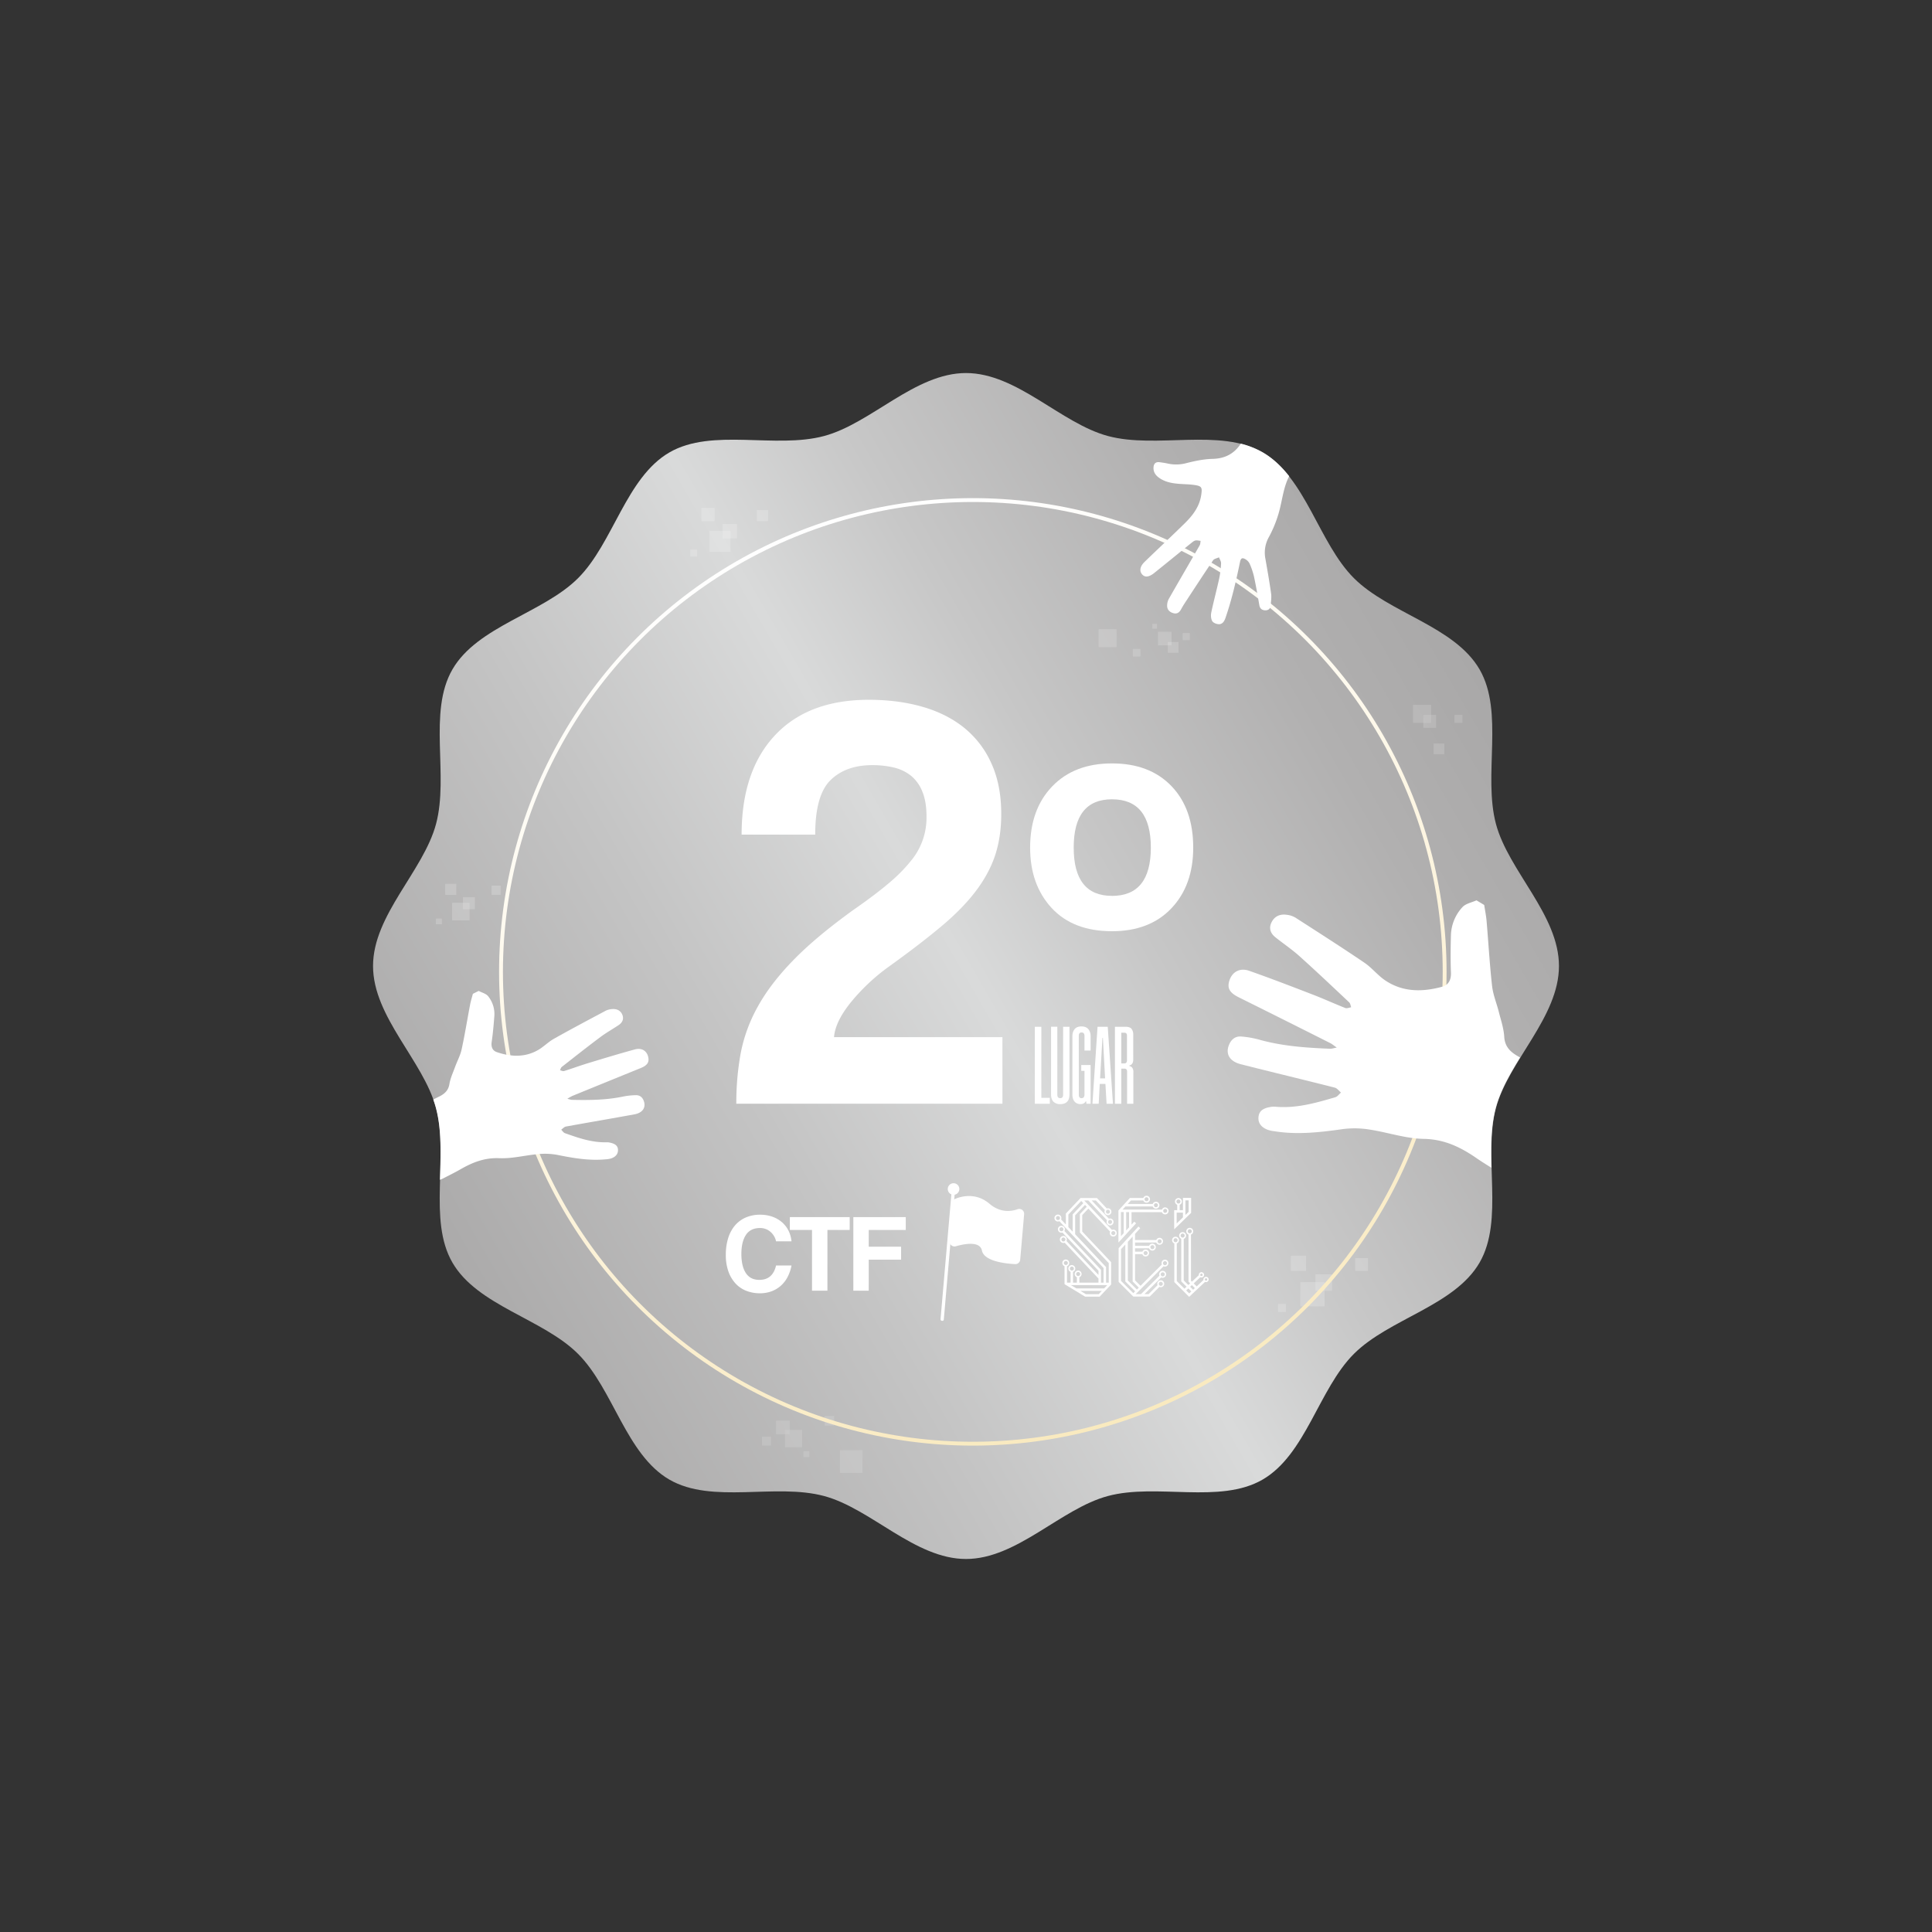 <svg id="Layer_1" data-name="Layer 1" xmlns="http://www.w3.org/2000/svg" xmlns:xlink="http://www.w3.org/1999/xlink" viewBox="0 0 2000 2000"><rect x="0" y="0" width="2000" height="2000" fill="#333333" stroke="none"/><defs><style>.cls-1{fill:#fff;}.cls-2{fill:url(#linear-gradient);}.cls-3{opacity:0.17;}.cls-4{clip-path:url(#clip-path);}.cls-5{clip-path:url(#clip-path-2);}.cls-6{clip-path:url(#clip-path-3);}.cls-7{clip-path:url(#clip-path-4);}.cls-8{opacity:0.26;}.cls-9{opacity:0.5;}.cls-10{opacity:0.47;}.cls-11{opacity:0.3;}.cls-12{opacity:0.62;}.cls-13{clip-path:url(#clip-path-5);}.cls-14{clip-path:url(#clip-path-6);}.cls-15{clip-path:url(#clip-path-7);}.cls-16{clip-path:url(#clip-path-8);}.cls-17{clip-path:url(#clip-path-9);}.cls-18{clip-path:url(#clip-path-10);}.cls-19{clip-path:url(#clip-path-11);}.cls-20{clip-path:url(#clip-path-12);}.cls-21{clip-path:url(#clip-path-13);}.cls-22{clip-path:url(#clip-path-14);}.cls-23{opacity:0.64;}.cls-24{clip-path:url(#clip-path-15);}.cls-25{clip-path:url(#clip-path-16);}.cls-26{clip-path:url(#clip-path-17);}.cls-27{clip-path:url(#clip-path-18);}.cls-28{clip-path:url(#clip-path-19);}.cls-29{fill:none;stroke-miterlimit:10;stroke-width:4px;stroke:url(#linear-gradient-2);}</style><linearGradient id="linear-gradient" x1="468.32" y1="1306.96" x2="1531.68" y2="693.04" gradientUnits="userSpaceOnUse"><stop offset="0" stop-color="#abaaaa"/><stop offset="0.29" stop-color="#c4c4c4"/><stop offset="0.5" stop-color="#d9dada"/><stop offset="0.64" stop-color="#c7c7c7"/><stop offset="0.86" stop-color="#b1b0b0"/><stop offset="1" stop-color="#a9a8a8"/></linearGradient><clipPath id="clip-path"><rect id="SVGID" class="cls-1" x="1137.4" y="651.48" width="18.31" height="18.31"/></clipPath><clipPath id="clip-path-2"><rect id="SVGID-2" data-name="SVGID" class="cls-1" x="1172.77" y="671.82" width="7.64" height="7.65"/></clipPath><clipPath id="clip-path-3"><rect id="SVGID-3" data-name="SVGID" class="cls-1" x="1209.05" y="664.71" width="10.94" height="10.93"/></clipPath><clipPath id="clip-path-4"><rect id="SVGID-4" data-name="SVGID" class="cls-1" x="1193.01" y="646.01" width="4.67" height="4.67"/></clipPath><clipPath id="clip-path-5"><rect id="SVGID-5" data-name="SVGID" class="cls-1" x="1346.22" y="1327.33" width="24.9" height="24.9"/></clipPath><clipPath id="clip-path-6"><rect id="SVGID-6" data-name="SVGID" class="cls-1" x="1361.89" y="1319.26" width="16.87" height="16.87"/></clipPath><clipPath id="clip-path-7"><rect id="SVGID-7" data-name="SVGID" class="cls-1" x="1336.44" y="1299.95" width="15.55" height="15.56"/></clipPath><clipPath id="clip-path-8"><rect id="SVGID-8" data-name="SVGID" class="cls-1" x="1323.11" y="1349.95" width="8.05" height="8.05"/></clipPath><clipPath id="clip-path-9"><rect id="SVGID-9" data-name="SVGID" class="cls-1" x="1403.02" y="1302.43" width="13.07" height="13.07"/></clipPath><clipPath id="clip-path-10"><rect id="SVGID-10" data-name="SVGID" class="cls-1" x="468.07" y="934.75" width="17.9" height="17.9"/></clipPath><clipPath id="clip-path-11"><rect id="SVGID-11" data-name="SVGID" class="cls-1" x="479.34" y="928.95" width="12.13" height="12.13"/></clipPath><clipPath id="clip-path-12"><rect id="SVGID-12" data-name="SVGID" class="cls-1" x="461.04" y="915.07" width="11.18" height="11.18"/></clipPath><clipPath id="clip-path-13"><rect id="SVGID-13" data-name="SVGID" class="cls-1" x="451.46" y="951.01" width="5.79" height="5.79"/></clipPath><clipPath id="clip-path-14"><rect id="SVGID-14" data-name="SVGID" class="cls-1" x="508.9" y="916.85" width="9.4" height="9.4"/></clipPath><clipPath id="clip-path-15"><rect id="SVGID-15" data-name="SVGID" class="cls-1" x="734.63" y="549.57" width="21.49" height="21.49"/></clipPath><clipPath id="clip-path-16"><rect id="SVGID-16" data-name="SVGID" class="cls-1" x="748.17" y="542.61" width="14.56" height="14.57"/></clipPath><clipPath id="clip-path-17"><rect id="SVGID-17" data-name="SVGID" class="cls-1" x="726.19" y="525.94" width="13.42" height="13.43"/></clipPath><clipPath id="clip-path-18"><rect id="SVGID-18" data-name="SVGID" class="cls-1" x="714.69" y="569.1" width="6.95" height="6.95"/></clipPath><clipPath id="clip-path-19"><rect id="SVGID-19" data-name="SVGID" class="cls-1" x="783.66" y="528.08" width="11.28" height="11.29"/></clipPath><linearGradient id="linear-gradient-2" x1="1128.73" y1="529.36" x2="2109.56" y2="529.36" gradientTransform="matrix(-0.31, -0.95, 0.95, -0.31, 1009.78, 2709.56)" gradientUnits="userSpaceOnUse"><stop offset="0" stop-color="#f9eabf"/><stop offset="0.09" stop-color="#faecc6"/><stop offset="0.69" stop-color="#fefaef"/><stop offset="1" stop-color="#fff"/></linearGradient></defs><title>2_CTF</title><path class="cls-2" d="M1613.83,1000c0,52.9-52.17,98.23-65.21,147-13.5,50.48,8.62,115.75-16.95,160-25.94,44.83-93.77,58.16-130.15,94.55s-49.72,104.21-94.55,130.15c-44.2,25.57-109.47,3.45-160,16.95-48.79,13-94.12,65.21-147,65.21s-98.23-52.17-147-65.21c-50.48-13.5-115.75,8.62-160-16.95-44.83-25.94-58.16-93.77-94.55-130.15S494.27,1351.8,468.33,1307c-25.57-44.2-3.45-109.47-16.95-160-13-48.79-65.21-94.12-65.21-147s52.17-98.23,65.21-147c13.5-50.48-8.62-115.75,16.95-160,25.94-44.83,93.77-58.16,130.15-94.55S648.2,494.27,693,468.33c44.2-25.57,109.47-3.45,160-16.95,48.79-13,94.12-65.21,147-65.21s98.23,52.17,147,65.21c50.48,13.5,115.75-8.62,160,16.95,44.83,25.94,58.16,93.77,94.55,130.15S1505.73,648.2,1531.67,693c25.57,44.2,3.45,109.47,16.95,160C1561.66,901.77,1613.83,947.1,1613.83,1000Z"/><g class="cls-3"><rect id="SVGID-20" data-name="SVGID" class="cls-1" x="1137.4" y="651.48" width="18.31" height="18.31"/><g class="cls-4"><rect class="cls-1" x="1137.4" y="651.48" width="18.31" height="18.31"/></g></g><g class="cls-3"><rect id="SVGID-21" data-name="SVGID" class="cls-1" x="1172.77" y="671.82" width="7.64" height="7.65"/><g class="cls-5"><rect class="cls-1" x="1172.77" y="671.82" width="7.65" height="7.65"/></g></g><g class="cls-3"><rect class="cls-1" x="1198.88" y="654.15" width="13.89" height="13.89"/><rect id="SVGID-22" data-name="SVGID" class="cls-1" x="1198.88" y="654.15" width="13.89" height="13.89"/></g><g class="cls-3"><rect id="SVGID-23" data-name="SVGID" class="cls-1" x="1209.05" y="664.71" width="10.94" height="10.93"/><g class="cls-6"><rect class="cls-1" x="1209.05" y="664.71" width="10.93" height="10.93"/></g></g><g class="cls-3"><rect class="cls-1" x="1224.44" y="655.5" width="7.08" height="7.08"/><rect id="SVGID-24" data-name="SVGID" class="cls-1" x="1224.44" y="655.5" width="7.08" height="7.08"/></g><g class="cls-3"><rect id="SVGID-25" data-name="SVGID" class="cls-1" x="1193.01" y="646.01" width="4.67" height="4.67"/><g class="cls-7"><rect class="cls-1" x="1193.01" y="646.01" width="4.67" height="4.67"/></g></g><g class="cls-8"><g class="cls-9"><rect class="cls-1" x="869.54" y="1501.37" width="23.2" height="23.2"/><rect id="SVGID-26" data-name="SVGID" class="cls-1" x="869.54" y="1501.37" width="23.2" height="23.2"/></g><g class="cls-9"><rect class="cls-1" x="853.73" y="1465.9" width="9.69" height="9.69"/><rect id="SVGID-27" data-name="SVGID" class="cls-1" x="853.73" y="1465.9" width="9.69" height="9.69"/></g><g class="cls-9"><rect class="cls-1" x="812.71" y="1480.38" width="17.6" height="17.6"/><rect id="SVGID-28" data-name="SVGID" class="cls-1" x="812.71" y="1480.38" width="17.6" height="17.6"/></g><g class="cls-9"><rect class="cls-1" x="803.57" y="1470.74" width="13.86" height="13.86"/><rect id="SVGID-29" data-name="SVGID" class="cls-1" x="803.57" y="1470.74" width="13.86" height="13.86"/></g><g class="cls-9"><rect class="cls-1" x="788.95" y="1487.31" width="8.97" height="8.97"/><rect id="SVGID-30" data-name="SVGID" class="cls-1" x="788.96" y="1487.31" width="8.97" height="8.97"/></g><g class="cls-9"><rect class="cls-1" x="831.84" y="1502.37" width="5.92" height="5.92"/><rect id="SVGID-31" data-name="SVGID" class="cls-1" x="831.84" y="1502.37" width="5.92" height="5.92"/></g></g><g class="cls-10"><g class="cls-11"><rect class="cls-1" x="1462.9" y="729.73" width="18.48" height="18.48"/><rect id="SVGID-32" data-name="SVGID" class="cls-1" x="1462.9" y="729.73" width="18.48" height="18.48"/></g><g class="cls-11"><rect class="cls-1" x="1473.51" y="740.23" width="13.05" height="13.05"/><rect id="SVGID-33" data-name="SVGID" class="cls-1" x="1473.51" y="740.23" width="13.05" height="13.05"/></g><g class="cls-11"><rect class="cls-1" x="1505.83" y="740.23" width="7.98" height="7.98"/><rect id="SVGID-34" data-name="SVGID" class="cls-1" x="1505.83" y="740.23" width="7.98" height="7.98"/></g><g class="cls-11"><rect class="cls-1" x="1484.2" y="769.77" width="10.87" height="10.87"/><rect id="SVGID-35" data-name="SVGID" class="cls-1" x="1484.2" y="769.77" width="10.87" height="10.87"/></g></g><g class="cls-12"><g class="cls-11"><rect id="SVGID-36" data-name="SVGID" class="cls-1" x="1346.22" y="1327.33" width="24.9" height="24.9"/><g class="cls-13"><rect class="cls-1" x="1346.22" y="1327.33" width="24.9" height="24.9"/></g></g><g class="cls-11"><rect id="SVGID-37" data-name="SVGID" class="cls-1" x="1361.89" y="1319.26" width="16.87" height="16.87"/><g class="cls-14"><rect class="cls-1" x="1361.89" y="1319.26" width="16.87" height="16.87"/></g></g><g class="cls-11"><rect id="SVGID-38" data-name="SVGID" class="cls-1" x="1336.44" y="1299.95" width="15.55" height="15.56"/><g class="cls-15"><rect class="cls-1" x="1336.44" y="1299.95" width="15.55" height="15.55"/></g></g><g class="cls-11"><rect id="SVGID-39" data-name="SVGID" class="cls-1" x="1323.11" y="1349.95" width="8.05" height="8.05"/><g class="cls-16"><rect class="cls-1" x="1323.11" y="1349.95" width="8.05" height="8.05"/></g></g><g class="cls-11"><rect id="SVGID-40" data-name="SVGID" class="cls-1" x="1403.02" y="1302.43" width="13.07" height="13.07"/><g class="cls-17"><rect class="cls-1" x="1403.01" y="1302.43" width="13.07" height="13.07"/></g></g></g><g class="cls-12"><g class="cls-11"><rect id="SVGID-41" data-name="SVGID" class="cls-1" x="468.07" y="934.75" width="17.9" height="17.9"/><g class="cls-18"><rect class="cls-1" x="468.07" y="934.75" width="17.9" height="17.9"/></g></g><g class="cls-11"><rect id="SVGID-42" data-name="SVGID" class="cls-1" x="479.34" y="928.95" width="12.13" height="12.13"/><g class="cls-19"><rect class="cls-1" x="479.34" y="928.95" width="12.13" height="12.13"/></g></g><g class="cls-11"><rect id="SVGID-43" data-name="SVGID" class="cls-1" x="461.04" y="915.07" width="11.18" height="11.18"/><g class="cls-20"><rect class="cls-1" x="461.04" y="915.07" width="11.18" height="11.18"/></g></g><g class="cls-11"><rect id="SVGID-44" data-name="SVGID" class="cls-1" x="451.46" y="951.01" width="5.79" height="5.79"/><g class="cls-21"><rect class="cls-1" x="451.46" y="951.01" width="5.79" height="5.79"/></g></g><g class="cls-11"><rect id="SVGID-45" data-name="SVGID" class="cls-1" x="508.9" y="916.85" width="9.4" height="9.4"/><g class="cls-22"><rect class="cls-1" x="508.89" y="916.85" width="9.4" height="9.4"/></g></g></g><g class="cls-23"><g class="cls-11"><rect id="SVGID-46" data-name="SVGID" class="cls-1" x="734.63" y="549.57" width="21.49" height="21.49"/><g class="cls-24"><rect class="cls-1" x="734.63" y="549.57" width="21.49" height="21.49"/></g></g><g class="cls-11"><rect id="SVGID-47" data-name="SVGID" class="cls-1" x="748.17" y="542.61" width="14.56" height="14.57"/><g class="cls-25"><rect class="cls-1" x="748.17" y="542.61" width="14.56" height="14.56"/></g></g><g class="cls-11"><rect id="SVGID-48" data-name="SVGID" class="cls-1" x="726.19" y="525.94" width="13.42" height="13.43"/><g class="cls-26"><rect class="cls-1" x="726.19" y="525.94" width="13.43" height="13.43"/></g></g><g class="cls-11"><rect id="SVGID-49" data-name="SVGID" class="cls-1" x="714.69" y="569.1" width="6.95" height="6.95"/><g class="cls-27"><rect class="cls-1" x="714.69" y="569.09" width="6.95" height="6.95"/></g></g><g class="cls-11"><rect id="SVGID-50" data-name="SVGID" class="cls-1" x="783.66" y="528.08" width="11.28" height="11.29"/><g class="cls-28"><rect class="cls-1" x="783.66" y="528.08" width="11.28" height="11.28"/></g></g></g><path class="cls-1" d="M762.23,1142.55a284.44,284.44,0,0,1,4.57-52.42A160.83,160.83,0,0,1,784.48,1042q13.1-23.77,36.87-48.15t62.79-52.42Q906.09,926.19,920.4,914a162.06,162.06,0,0,0,22.86-23.16,69.76,69.76,0,0,0,15.85-45.72q0-15.23-4.27-25.6A40.34,40.34,0,0,0,943,803a45.08,45.08,0,0,0-18-8.53A95.85,95.85,0,0,0,903,792.07q-27.42,0-43.27,15.55T843.91,864H767.72q0-65.84,34.43-102.71t97.22-36.87q30.48,0,55.78,7.31t43.27,21.94a99.65,99.65,0,0,1,28,36.88q10.07,22.26,10.06,52.11,0,23.18-6.1,42.06t-19.81,37.18q-13.71,18.29-36.26,37.18t-54.86,42.06a205.85,205.85,0,0,0-39,36.88q-15.86,19.82-17.07,35.66h174.33v68.87Z"/><path class="cls-1" d="M1151.11,964q-40.23,0-62.48-24.08t-22.25-62.47q0-39.61,22.86-63.39t61.87-23.78q39,0,61.56,23.47t22.55,63.7q0,39-22.55,62.78T1151.11,964Zm0-36.57q40.23,0,40.23-50t-40.23-50q-39.63,0-39.62,50T1151.11,927.39Z"/><path class="cls-1" d="M1071.25,1142.62v-79.68H1078v73.56h8.76v6.12Z"/><path class="cls-1" d="M1100.53,1062.94h6.6v69.84q0,10.2-9.48,10.2a9.71,9.71,0,0,1-7.08-2.46q-2.52-2.46-2.52-7.62v-70h6.48v70.32q0,3.6,3,3.6t3-3.6Z"/><path class="cls-1" d="M1124.65,1142.62l-.24-2.52h-.48a5.3,5.3,0,0,1-1.86,2,6.35,6.35,0,0,1-3.54.84,7.64,7.64,0,0,1-6.18-2.64q-2.22-2.64-2.22-7.56V1073q0-5,2.4-7.74t7-2.7q4.68,0,7.08,2.76t2.4,7.8v14.4h-6.36v-15q0-3.72-3-3.72t-2.88,3.6v60.84q0,3.6,2.88,3.6,2.64,0,3-3.24v-25.08h-3.36v-6H1129v40.08Z"/><path class="cls-1" d="M1145.53,1142.62l-1.2-20.52h-5.88l-1.08,20.52h-6.48l5.28-79.68h10.56l5.4,79.68Zm-6.72-26.28H1144l-2.28-41.88h-.48Z"/><path class="cls-1" d="M1154.17,1142.62v-79.68h11.28c2.8,0,4.77.72,5.94,2.16a9.59,9.59,0,0,1,1.74,6.12v25.56c0,3.52-1.37,5.6-4.08,6.24v.48a5.39,5.39,0,0,1,3.12,1.86,7.37,7.37,0,0,1,1.08,4.5v32.76h-6.48v-33.36q0-3-2.76-3h-3.24v36.36Zm12.48-70.68c0-1.92-.93-2.88-2.76-2.88h-3.12v31.8h3.12c1.83,0,2.76-1.12,2.76-3.36Z"/><circle class="cls-29" cx="1007.06" cy="1006.08" r="488.42"/><path class="cls-1" d="M1152.54,1272.9a3.43,3.43,0,0,0-1.43.3l-28.73-30.46h4.27l19.34,20.5a3.59,3.59,0,1,0,3.15-1.87,3.64,3.64,0,0,0-1.2.21l-17.78-18.84h4.28l9.36,9.92a3.58,3.58,0,1,0,3.14-1.87,3.69,3.69,0,0,0-1.2.21l-10.2-10.81h-17l-15.17,16.07v11.31l-4.93-5.22a3.48,3.48,0,0,0,.31-1.44,3.59,3.59,0,1,0-3.59,3.59,3.53,3.53,0,0,0,1.49-.33l45.77,48.51v15.11h-2.7v-13.31l-37.87-40.15a3.54,3.54,0,0,0,.49-1.8,3.59,3.59,0,1,0-3.59,3.59,3.69,3.69,0,0,0,1.11-.18l37.3,39.54v4.36l-33.14-35.14a3.54,3.54,0,0,0,.37-1.59,3.61,3.61,0,1,0-2.24,3.32l35,37.12v4.24h-19.8v-5.61a3.58,3.58,0,1,0-2.55,0v5.6h-4v-11.21a3.59,3.59,0,1,0-2.56,0v11.21h-3.68v-17a3.59,3.59,0,1,0-2.55,0v18.6l21.34,12.92h15l11.88-12.57v-23.17l-29.91-31.71v-17l6.36-6.73,22.51,23.85a3.47,3.47,0,0,0-.34,1.5,3.59,3.59,0,1,0,3.59-3.58Zm-3.4-10a2.07,2.07,0,1,1-2.07,2.07A2.07,2.07,0,0,1,1149.14,1262.89Zm-2.2-10.58a2.07,2.07,0,1,1-2.07,2.07A2.08,2.08,0,0,1,1146.94,1252.31ZM1095.21,1263a2.07,2.07,0,1,1,2.07-2.07A2.07,2.07,0,0,1,1095.21,1263Zm3.59,11.62a2.07,2.07,0,1,1,2.07-2.07A2.06,2.06,0,0,1,1098.8,1274.6Zm2.06,10.58a2.07,2.07,0,1,1,2.07-2.07A2.08,2.08,0,0,1,1100.86,1285.18Zm.44,22.24a2.08,2.08,0,1,1,2.07,2.08A2.07,2.07,0,0,1,1101.3,1307.42Zm9.14-32.41-4.47-4.74v-13l13.31-14.09,2.16,2.29-11,11.64Zm3.61,43.82a2.08,2.08,0,1,1,2.07,2.08A2.07,2.07,0,0,1,1114.05,1318.83Zm-6.51-5.59a2.07,2.07,0,1,1,2.07,2.07A2.07,2.07,0,0,1,1107.54,1313.24Zm29.81,26.5h-13.2l-5.67-3.44h22.12Zm5.66-6h-28.75l-5.63-3.41h37.61Zm-25.14-76.9v19l29.91,31.71v20.23H1145v-16.12l-32-34v-19.59l10.21-10.8,1.83,1.94Zm34.67,21.71a2.08,2.08,0,1,1,2.07-2.08A2.08,2.08,0,0,1,1152.54,1278.56Z"/><path class="cls-1" d="M1206,1304a3.57,3.57,0,0,0-3.27,5l-22.07,22.07-5.64-5.64v-27.12h7.53a3.58,3.58,0,1,0,.06-2.55H1175v-3.57h14.52a3.59,3.59,0,1,0,.07-2.55H1175v-3.41h22a3.59,3.59,0,1,0,0-2.55h-22v-6.41l5.38-5.86-1.88-1.73L1158,1292.11V1327l13.38,13.38h0l1.8,1.81h17l10-10a3.63,3.63,0,0,0,1.51.34A3.59,3.59,0,1,0,1198,1329a3.51,3.51,0,0,0,.3,1.42l-9.25,9.25h-4.29l17.28-17.28a3.5,3.5,0,0,0,1.55.36,3.59,3.59,0,1,0-3.59-3.59,3.54,3.54,0,0,0,.28,1.38l-19.13,19.13h-5.48l1.17-1.17,1.8-1.8,25.83-25.83A3.59,3.59,0,1,0,1206,1304Zm-20.07-8.91a2.08,2.08,0,1,1-2.08,2.08A2.08,2.08,0,0,1,1185.9,1295.11Zm7-6.11a2.08,2.08,0,1,1-2.07,2.07A2.08,2.08,0,0,1,1192.89,1289Zm7.48-6a2.08,2.08,0,1,1-2.07,2.07A2.08,2.08,0,0,1,1200.37,1283Zm1.25,44a2.07,2.07,0,1,1-2.08,2.07A2.07,2.07,0,0,1,1201.62,1326.94Zm2-9.84a2.07,2.07,0,1,1-2.07,2.07A2.06,2.06,0,0,1,1203.62,1317.1Zm-30.47,21.52L1160.52,1326V1293.1l4.4-4.79v38.25h0l10.15,10.15Zm3.72-3.72-9.4-9.4v-40l5-5.41v46.44l6.39,6.39Zm29.1-25.22a2.08,2.08,0,1,1,2.07-2.08A2.08,2.08,0,0,1,1206,1309.68Z"/><path class="cls-1" d="M1206.21,1249.86a3.59,3.59,0,0,0-3.35,2.31h-40.77l3-3.27h28.19a3.59,3.59,0,1,0,0-2.55h-25.85l3.34-3.63h12.76a3.59,3.59,0,1,0,0-2.55h-13.9l-11.83,12.89q0,15.12,0,30.25v2.93c.63-.68,1.26-1.36,1.88-2l11.59-12.63h0v0l4.79-5.21-1.88-1.73-2.83,3.08v-12.94h31.43a3.59,3.59,0,1,0,3.35-4.87Zm-9.58-4.3a2.07,2.07,0,1,1-2.07,2.07A2.07,2.07,0,0,1,1196.63,1245.56Zm-9.74-6.16a2.07,2.07,0,1,1-2.07,2.07A2.06,2.06,0,0,1,1186.89,1239.4Zm-23.62,37.17-2.9,3.16v-25h2.9Zm5.53-6-3,3.25v-19.06h3Zm37.41-15a2.07,2.07,0,1,1,2.08-2.07A2.07,2.07,0,0,1,1206.21,1255.52Z"/><path class="cls-1" d="M1248.51,1321.76a2.74,2.74,0,0,0-2.74,2.74,2.62,2.62,0,0,0,.06.57l-7,6.61-3.1-3.09,6.82-6.42a2.71,2.71,0,0,0,1.2.28,2.74,2.74,0,1,0-2.74-2.74,2.34,2.34,0,0,0,0,.38l-7.12,6.69-1-1V1278a3.59,3.59,0,1,0-2.55,0v48.76l1.67,1.78-1.82,1.72-4.8-4.79v-43a3.58,3.58,0,1,0-2.56-.11v44.15l5.5,5.48-2.2,2.06-7.93-7.91v-38.94a3.59,3.59,0,1,0-2.55,0v40L1231,1342.5l16.46-15.47a2.58,2.58,0,0,0,1,.21,2.74,2.74,0,1,0,0-5.48Zm-4.79-3.27a1.22,1.22,0,1,1-1.22,1.22A1.21,1.21,0,0,1,1243.72,1318.49Zm-21.51-39.41a2.08,2.08,0,1,1,2.07,2.07A2.07,2.07,0,0,1,1222.21,1279.08Zm-7.34,4.78a2.08,2.08,0,1,1,2.07,2.07A2.07,2.07,0,0,1,1214.87,1283.86Zm16.77-7.14a2.08,2.08,0,1,1,2.07-2.08A2.08,2.08,0,0,1,1231.64,1276.72Zm-.58,62.23-3.1-3.09,2.2-2.06,3.1,3.09Zm4.06-3.81-3.1-3.09,1.82-1.72,3.1,3.09Zm13.39-9.41a1.23,1.23,0,1,1,1.22-1.23A1.23,1.23,0,0,1,1248.51,1325.73Z"/><path class="cls-1" d="M1215.52,1272.6l1.85-1.81,15.67-15.24v-15.5h-8.45v12.69h-3.39v-5.57a3.59,3.59,0,1,0-2.55,0v5.57h-3.18v2.56h0Zm11.62-30h3.35v11.87l-3.35,3.26Zm-9.29,1.22a2.08,2.08,0,1,1,2.08,2.07A2.07,2.07,0,0,1,1217.85,1243.82Zm.22,11.48h6.52v4.91l-6.52,6.35Z"/><path class="cls-1" d="M819.37,1310a42.88,42.88,0,0,1-4,11.82,31.94,31.94,0,0,1-6.94,9.06,29.94,29.94,0,0,1-9.69,5.85,34.29,34.29,0,0,1-12.16,2.07,38.14,38.14,0,0,1-13.94-2.53,29.79,29.79,0,0,1-11.18-7.57,36.06,36.06,0,0,1-7.4-12.44,50.35,50.35,0,0,1-2.7-17.27,57.27,57.27,0,0,1,2.47-17.38,37,37,0,0,1,7.06-13.07,30.63,30.63,0,0,1,11.18-8.21,36.63,36.63,0,0,1,14.74-2.86,37.24,37.24,0,0,1,12.91,2.12,30.83,30.83,0,0,1,10,5.85,28.31,28.31,0,0,1,6.65,8.77,31.79,31.79,0,0,1,3,10.79h-16a17.81,17.81,0,0,0-6.19-10.15,16.26,16.26,0,0,0-10.32-3.62q-10,0-14.69,7.17t-4.7,19.67q0,12.74,4.64,19.79t13.94,7.06q7.11,0,11.42-3.85t5.9-11.07Z"/><path class="cls-1" d="M840.59,1336.11v-62.86H817.65v-13.31h61.94v13.31H856.54v62.86Z"/><path class="cls-1" d="M899.32,1304v32.12H883.38v-76.17h54.25v13.31H899.32v17.32h33.5V1304Z"/><rect class="cls-1" x="979.26" y="1233.21" width="3.4" height="134.39" rx="1.44" transform="translate(116.16 -79.98) rotate(4.96)"/><circle class="cls-1" cx="987.12" cy="1230.86" r="6.01"/><path class="cls-1" d="M985.92,1245.28a5.08,5.08,0,0,1,3.13-4.33c6.24-2.54,21.4-6.7,35.32,5.22,11,9.38,22.07,8.08,29.13,5.59a5.06,5.06,0,0,1,6.68,5.23l-4.08,47a5.06,5.06,0,0,1-5.3,4.62c-10-.52-32-2.91-34.3-14-2-10-17.63-7.16-27-4.48a5.05,5.05,0,0,1-6.44-5.22Z"/><path class="cls-1" d="M442.22,1123.34v0Z"/><path class="cls-1" d="M1284.51,459.27c-6.77,10.28-16.23,15.47-29.3,15.76-9.07.21-18.23,2.17-27.09,4.39a40.14,40.14,0,0,1-18.92.52c-3-.66-6-1.12-9-1.48-3.8-.46-5.78,1.51-6.07,5.17-.38,4.67,1.86,8.14,5.47,10.78,6.37,4.66,13.81,5.93,21.44,6.5,4.94.36,9.91.4,14.8,1.07,8.22,1.13,8.87,2.35,7.66,10.45-1.77,11.9-8.58,20.92-16.77,29-13.78,13.55-27.92,26.73-41.82,40.18-4.88,4.73-5.64,9.53-2.52,13.06,2.85,3.22,7,2.84,12.41-1.47,12.8-10.28,25.52-20.67,38.31-31,1.34-1.08,2.81-2.33,4.4-2.69s3.58.23,5.38.41c-.32,1.55-.26,3.32-1,4.63-10.59,18.47-21.36,36.84-31.9,55.34a14.84,14.84,0,0,0-1.79,7.45c.13,4.11,3,6.57,6.83,7.51,3.45.83,5.85-.86,7.5-3.88,1.19-2.18,2.45-4.33,3.8-6.4,9.75-14.88,19.43-29.81,29.42-44.52,1.13-1.66,4.06-2.1,6.15-3.1.76,2.08,2.23,4.19,2.14,6.23a92.66,92.66,0,0,1-1.91,15.57c-2.56,11.78-5.72,23.42-8.21,35.21-.61,2.87-.43,6.55,1,9,1.06,1.87,4.58,3.24,7,3.21,3.68,0,5.55-3.18,6.72-6.56,6.51-18.86,10.94-38.25,15-57.76.86-4.18,2.42-4.93,6-2.69a10.55,10.55,0,0,1,4,4.4,76.1,76.1,0,0,1,4.47,13.21c2.12,9.83,3.81,19.75,5.54,29.66.6,3.42,2.49,5.16,5.83,5.36s5.61-1.47,5.89-5c.32-4,1-8.18.5-12.12-1.69-12.12-3.81-24.18-5.93-36.24a32.79,32.79,0,0,1,3.35-22,123.29,123.29,0,0,0,12.46-33.42c2.32-10.26,3.93-20.73,8.8-30.05-7.86-10-16.77-18.56-27.47-24.75a89.19,89.19,0,0,0-26.14-9.75C1282,458.66,1283.25,459,1284.51,459.27Z"/><path class="cls-1" d="M443.25,1125.5l-.05-.12Z"/><path class="cls-1" d="M1570.12,1092.7c-7.32-4.43-12.38-9.83-12.94-19.48-.49-8.65-3.47-17.17-5.6-25.69-2.26-9-6-17.83-7-27-2.5-22.31-3.75-44.75-5.67-67.13-.48-5.55-1.63-11.06-2.47-16.58l-8-4.79c-4.94,2.27-11.2,3.35-14.55,7.06a44.47,44.47,0,0,0-11.88,28.8c-.34,12.87-.52,25.78,0,38.63.33,7.62-2.26,13.12-9.26,15-20.32,5.51-40.51,5.65-58.73-6.58-7.84-5.27-13.92-13.16-21.75-18.47-23.52-15.93-47.46-31.23-71.35-46.6a22.87,22.87,0,0,0-8.74-2.86c-6.74-1-12.46,1.19-15.69,7.37s-1.52,11.65,3.76,15.86c8.24,6.59,17.07,12.52,24.91,19.55,17.44,15.65,34.46,31.78,51.52,47.85,1.21,1.14,1.41,3.36,2.08,5.08-2,.3-4.41,1.43-6.08.78-11.28-4.44-22.31-9.51-33.62-13.87-21.88-8.45-43.77-16.88-65.88-24.66-9.66-3.39-17.53,1.08-20.45,9.92-2.66,8,.17,12.83,9.51,17.47q47.52,23.61,94.91,47.5c1.88.95,3.51,2.4,6.69,4.6-3.57.65-5.25,1.27-6.9,1.2-25-1-49.89-2.7-74.15-9.62a98.85,98.85,0,0,0-17.47-3c-6.07-.61-10.29,2.44-12.8,8-4.25,9.48,0,17.61,11.87,20.62,32.43,8.25,65,16,97.43,24.27,2.4.61,4.26,3.35,6.37,5.1-1.94,1.65-3.63,4.16-5.86,4.81-20.34,6-40.73,11.82-62.34,9.81a20.07,20.07,0,0,0-5.4.41c-6,1.06-11.16,3.36-11.81,10.27-.62,6.59,3.29,10.65,8.94,13a31.68,31.68,0,0,0,7.48,1.72c23.78,3.84,47.29,1.13,70.89-2.22a96.41,96.41,0,0,1,27.45.46c18.83,2.84,37.44,9.35,56.22,9.67,21.4.35,38.24,8.59,54.79,20,5,3.46,10.18,6.69,15.37,9.89h0c-.59-21.55-.62-42.93,4.52-62.17,4.71-17.62,14.52-34.78,25.13-52Z"/><path class="cls-1" d="M1575.34,1092l.15-.24Z"/><path class="cls-1" d="M455.33,1224.1c0-.92.05-1.84.08-2.75C455.38,1222.26,455.36,1223.18,455.33,1224.1Z"/><path class="cls-1" d="M447.79,1136.16l0-.12Z"/><path class="cls-1" d="M444.25,1127.66l-.09-.19Z"/><path class="cls-1" d="M455.41,1221.33a28.79,28.79,0,0,0,3-1.26c6.11-3.16,12.3-6.17,18.26-9.6,12.54-7.2,25.05-12.18,40.25-11.51,13.34.59,27-3.12,40.54-4.27a70.23,70.23,0,0,1,19.5.85c16.5,3.33,33,6.21,50.11,4.58a24.43,24.43,0,0,0,5.42-.87c4.18-1.42,7.23-4.06,7.26-8.65,0-4.8-3.5-6.61-7.65-7.6a14.45,14.45,0,0,0-3.8-.52c-15.47.46-29.52-4.46-43.52-9.45-1.53-.55-2.55-2.35-3.81-3.58,1.62-1.12,3.13-2.93,4.87-3.25,23.58-4.3,47.21-8.29,70.79-12.61,8.62-1.58,12.2-7,9.86-13.75-1.39-4-4.17-6.26-8.51-6.1a74.13,74.13,0,0,0-12.61,1.34c-17.68,3.75-35.45,3.87-53.25,3.48-1.17,0-2.32-.52-4.8-1.12a52.38,52.38,0,0,1,5.07-2.9q35.28-14.43,70.62-28.78c7-2.81,9.29-6,8-11.67-1.45-6.24-6.71-9.67-13.8-7.73-16.23,4.43-32.34,9.32-48.44,14.22-8.33,2.53-16.5,5.57-24.81,8.15-1.23.38-2.83-.5-4.26-.79.59-1.16.89-2.69,1.83-3.43,13.23-10.38,26.42-20.8,39.89-30.88,6.05-4.53,12.72-8.24,19-12.45,4-2.69,5.61-6.46,3.78-10.8s-5.75-6.2-10.61-5.77a17.15,17.15,0,0,0-6.39,1.6c-18,9.6-36.07,19.16-53.86,29.17-5.93,3.33-10.79,8.53-16.73,11.84-13.77,7.68-28.08,6.71-42.1,2-4.83-1.61-6.28-5.53-5.51-10.78,1.31-8.86,2.08-17.79,2.75-26.71a29.33,29.33,0,0,0-6.41-20.42c-2.11-2.71-6.47-3.72-9.82-5.51l-6,3c-1,3.79-2.18,7.54-2.91,11.37-2.94,15.39-5.4,30.85-8.74,46.17-1.37,6.27-4.62,12.21-6.86,18.35-2.11,5.79-4.82,11.56-5.78,17.52-1.07,6.65-5,10.17-10.54,12.92l-6.17,3.07c1,2.87,1.94,5.74,2.71,8.63C457.38,1169.73,456.17,1195.68,455.41,1221.33Z"/><path class="cls-1" d="M446.12,1132c0-.07-.06-.15-.1-.23C446.06,1131.8,446.09,1131.88,446.12,1132Z"/><path class="cls-1" d="M445.21,1129.81a2.14,2.14,0,0,1-.1-.22A2.14,2.14,0,0,0,445.21,1129.81Z"/><path class="cls-1" d="M447,1134.08a1.8,1.8,0,0,0-.08-.21A1.8,1.8,0,0,1,447,1134.08Z"/></svg>